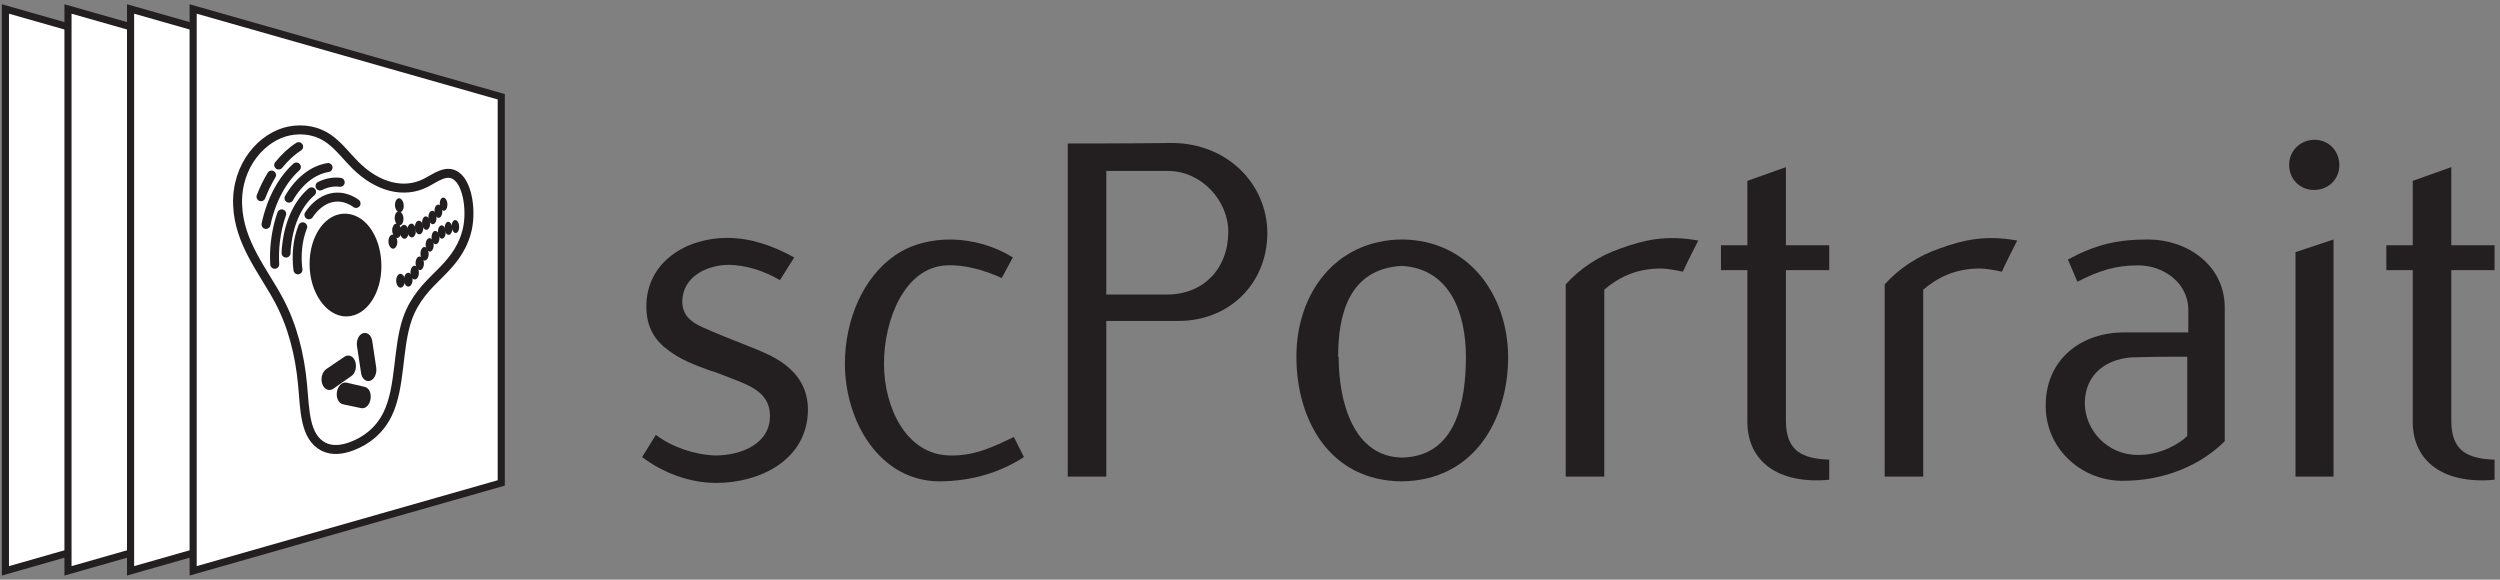 <?xml version="1.0" encoding="UTF-8"?>
<svg id="Layer_2" xmlns="http://www.w3.org/2000/svg" viewBox="0 0 189.37 43.91">
  <rect x="0" y="0" width="189.37" height="43.91" fill="#808080" stroke="none"/>
  <defs>
    <style>
      .cls-1, .cls-2, .cls-3 {
        fill: #231f20;
      }

      .cls-4 {
        stroke-linecap: round;
      }

      .cls-4, .cls-5 {
        fill: none;
      }

      .cls-4, .cls-5, .cls-6, .cls-2, .cls-3 {
        stroke: #231f20;
        stroke-miterlimit: 10;
      }

      .cls-4, .cls-5, .cls-3 {
        stroke-width: .68px;
      }

      .cls-6 {
        fill: #fff;
        stroke-width: .54px;
      }

      .cls-2 {
        stroke-width: .34px;
      }
    </style>
  </defs>
  <g>
    <path class="cls-1" d="M48.64,34.62l1.04-1.68c1.2.92,2.96,1.52,4.52,1.56,1.92,0,4.2-.88,4.12-3.08-.04-1.72-1.6-2.24-2.92-2.76-.52-.2-1.08-.44-1.64-.6-1.08-.4-2.2-.8-3.12-1.52-.96-.68-1.68-1.68-1.68-3.32,0-3.36,3-5.2,6.12-5.2,1.8,0,3.48.6,5.08,1.48l-1.08,1.72c-1.32-.76-2.56-1.12-3.84-1.16-1.68,0-3.52.88-3.56,2.76,0,1,.6,1.56,1.52,1.96.88.4,2.08.88,3.2,1.32,1.08.44,2.2.84,3.12,1.56.96.76,1.68,1.8,1.68,3.4-.04,3.76-3.6,5.52-6.96,5.52-2.04,0-4.08-.8-5.6-1.96Z"/>
    <path class="cls-1" d="M64,27.54c0-3.28,1.36-6.52,3.8-8.2,2.44-1.68,6.16-1.56,8.92.16l-.84,1.56c-1.2-.56-2.84-1.04-4.2-.96-3.16.16-4.72,4.12-4.72,7.44s1.68,6.92,5,6.96c1.88.04,3.24-.64,4.84-1.4l.76,1.52c-1.72,1.12-3.88,1.84-6.44,1.84-4.48-.04-7.12-4.52-7.12-8.92Z"/>
    <path class="cls-1" d="M83.8,36.1h-2.92V10.87s4.76,0,7.96-.04c4.04.04,7.12,3,7.16,6.8,0,3.84-2.88,6.68-6.72,6.68h-5.48v11.8ZM88.48,12.95h-4.68v9.36h4.6c2.76,0,4.64-1.96,4.64-4.76,0-2.36-2.04-4.6-4.56-4.6Z"/>
    <path class="cls-1" d="M106.2,18.14c5.04.04,8,4.16,8.04,8.88,0,4.84-2.64,9.4-8.08,9.44-5.4-.04-7.96-4.6-7.96-9.44s3-8.84,8-8.88ZM101.4,27.02c0,3.36,1.08,7.6,4.84,7.64,4.08-.12,4.8-4.28,4.8-7.64,0-3.16-1.12-6.68-4.88-6.88-4,.24-4.8,3.72-4.8,6.88h.04Z"/>
    <path class="cls-1" d="M125.8,20.34c-1.92,0-3.24.72-4.28,1.6v14.16h-2.92v-14.56c1.08-1.2,2.52-2.16,4.16-2.72,1.76-.64,3.44-1.04,5.88-.6-.36.72-.84,1.64-1.16,2.36-.56-.12-1.24-.24-1.64-.24h-.04Z"/>
    <path class="cls-1" d="M130.36,20.46v-1.88h2v-4.88l2.92-1.04v5.92h3.28v1.88h-3.28v11.4c0,2.32,1.24,2.88,3.28,2.96v1.52c-3.88.36-6.2-1.4-6.2-4.4v-11.48h-2Z"/>
    <path class="cls-1" d="M149.96,20.34c-1.92,0-3.24.72-4.28,1.6v14.16h-2.92v-14.56c1.08-1.2,2.52-2.16,4.16-2.72,1.76-.64,3.44-1.04,5.88-.6-.36.72-.84,1.64-1.16,2.36-.56-.12-1.24-.24-1.64-.24h-.04Z"/>
    <path class="cls-1" d="M160.64,36.42c-3.16-.08-5.76-2.6-5.68-5.8.04-3.4,2.68-5.48,6.04-5.44h4.76v-1.72c0-2-1.84-3.36-3.8-3.36-1.76,0-3.04.44-4.6,1.24l-.72-1.68c2.08-1.12,3.68-1.52,6.08-1.52,2.92,0,5.8,1.92,5.8,5.16v10.12c-1.68,1.68-4.4,3.04-7.88,3ZM165.68,27.02c-.92,0-2.4,0-3.84.04-2.24,0-3.92,1.28-3.92,3.48,0,2,1.68,3.92,4,3.92,1.68.04,3.24-.88,3.76-1.44v-6Z"/>
    <path class="cls-1" d="M173.4,12.47c0-1.04.84-1.88,1.92-1.88s1.88.84,1.88,1.92-.84,1.88-1.92,1.88-1.88-.84-1.88-1.88v-.04ZM173.88,19.1l2.88-.96v17.96h-2.88v-17Z"/>
    <path class="cls-1" d="M180.76,20.46v-1.88h2v-4.88l2.92-1.04v5.92h3.28v1.88h-3.28v11.4c0,2.32,1.24,2.88,3.28,2.96v1.52c-3.88.36-6.2-1.4-6.2-4.4v-11.48h-2Z"/>
  </g>
  <g>
    <polygon class="cls-6" points="23.74 36.58 .41 43.24 .41 .68 23.74 7.33 23.74 36.58"/>
    <polygon class="cls-6" points="28.49 36.58 5.15 43.24 5.15 .68 28.49 7.33 28.49 36.58"/>
    <polygon class="cls-6" points="33.23 36.58 9.89 43.24 9.89 .68 33.23 7.33 33.23 36.58"/>
    <g>
      <polygon class="cls-6" points="37.97 36.58 14.63 43.24 14.63 .68 37.97 7.33 37.97 36.58"/>
      <g>
        <path class="cls-5" d="M21.14,22.77c-1.19-2.24-3.03-4.36-3.14-7.23-.12-3.03,1.89-5.22,3.91-5.62,1.03-.2,2.12-.05,3.06.64.72.52,1.32,1.33,1.96,1.96,1.69,1.68,3.68,2.15,5.28,1.35.8-.4,1.62-1.1,2.38-.52.89.67,1.15,2.83.75,4.25-.4,1.45-1.26,2.37-2.11,3.21s-1.83,1.8-2.37,3.34c-.77,2.21-.49,5.14-1.5,7.22-.63,1.29-1.66,2.03-2.69,2.42-.71.27-1.48.39-2.16.05-1.44-.74-1.41-2.77-1.59-4.69-.21-2.3-.77-4.49-1.79-6.4Z"/>
        <path class="cls-2" d="M26.51,28.35l-1.35.95c-.23.17-.5.03-.6-.31h0c-.1-.34.02-.74.26-.9l1.37-.93c.23-.15.48-.01.57.32h0c.09.33-.02.72-.24.87Z"/>
        <path class="cls-2" d="M27.4,30.75l-1.38-.29c-.24-.05-.39-.39-.33-.75h0c.06-.36.3-.61.53-.56l1.37.32c.23.05.37.38.31.73h0c-.05.35-.28.6-.51.55Z"/>
        <path class="cls-2" d="M27.52,28.23l-.31-2.03c-.05-.35.09-.7.32-.79h0c.23-.09.45.11.5.45l.3,2.01c.05.34-.09.69-.31.8h0c-.22.1-.45-.09-.5-.43Z"/>
        <path class="cls-3" d="M28.55,20.16c0,1.89-1,3.44-2.29,3.47s-2.47-1.6-2.47-3.63,1.13-3.59,2.47-3.47,2.29,1.74,2.29,3.63Z"/>
        <g>
          <path class="cls-4" d="M21.11,12.5c.46-.57.96-1.04,1.51-1.39"/>
          <path class="cls-4" d="M19.77,14.9c.23-.6.5-1.14.8-1.64"/>
          <path class="cls-4" d="M20.15,17c.4-1.88,1.24-3.39,2.3-4.35"/>
          <path class="cls-4" d="M21.89,15.01c.75-1.3,1.81-2.13,2.96-2.32"/>
          <path class="cls-4" d="M20.81,20.02c-.03-.56-.02-1.13.05-1.71.09-.76.25-1.47.48-2.11"/>
          <path class="cls-4" d="M21.67,19.17c0-.21.02-.42.05-.63.2-1.78.92-3.2,1.88-4.01"/>
          <path class="cls-4" d="M24.24,14.09c.48-.24,1-.35,1.53-.28"/>
          <path class="cls-4" d="M22.57,20.44c-.07-.54-.08-1.11-.02-1.68s.19-1.1.38-1.58"/>
          <path class="cls-4" d="M23.4,16.27c.73-1.09,1.8-1.59,2.88-1.22.24.08.47.2.69.36"/>
        </g>
        <g>
          <path class="cls-1" d="M33.87,15.31c.06.26-.01.54-.16.63s-.32-.06-.38-.32.01-.55.16-.63.32.06.38.32Z"/>
          <path class="cls-1" d="M33.49,15.89c.05.27-.05.54-.2.6s-.33-.11-.37-.38.05-.54.21-.6.32.12.37.39Z"/>
          <path class="cls-1" d="M33.06,16.42c.03.28-.08.53-.24.56s-.32-.16-.36-.44.08-.53.25-.57.32.17.35.44Z"/>
          <path class="cls-1" d="M32.58,16.89c.01.28-.11.52-.28.52s-.32-.22-.33-.5.11-.52.28-.52.32.22.33.5Z"/>
          <path class="cls-1" d="M32.06,17.28c0,.28-.15.49-.32.47s-.31-.27-.31-.56.15-.5.33-.47.31.28.3.56Z"/>
          <path class="cls-1" d="M31.5,17.57c-.03.28-.19.46-.37.4s-.3-.34-.27-.62.2-.46.37-.4.29.34.26.62Z"/>
          <path class="cls-1" d="M30.93,17.75c-.06.27-.24.41-.41.3s-.27-.41-.21-.68.24-.41.42-.3.26.41.21.68Z"/>
          <path class="cls-1" d="M30.35,17.77c-.09.25-.29.32-.45.17s-.22-.49-.13-.74.3-.32.46-.16.21.48.13.73Z"/>
        </g>
        <g>
          <path class="cls-1" d="M30.54,15.33c.09.26.03.58-.13.7s-.36.01-.45-.25-.03-.58.13-.71.36,0,.45.26Z"/>
          <path class="cls-1" d="M30.55,16.43c.05.29-.05.57-.23.63s-.36-.12-.41-.41.06-.57.23-.63.36.13.41.41Z"/>
          <path class="cls-1" d="M30.39,17.48c0,.29-.14.53-.32.52s-.34-.25-.35-.54.14-.53.32-.52.34.25.34.54Z"/>
          <path class="cls-1" d="M30.09,18.44c-.04.28-.22.46-.4.38s-.3-.37-.26-.65.22-.46.4-.38.3.37.26.65Z"/>
        </g>
        <g>
          <path class="cls-1" d="M34.78,17.19c0,.27-.13.48-.28.46s-.29-.25-.29-.52.13-.48.29-.46.28.25.28.52Z"/>
          <path class="cls-1" d="M34.26,17.32c0,.27-.13.48-.29.47s-.29-.25-.29-.52.13-.49.29-.47.29.25.29.52Z"/>
          <path class="cls-1" d="M33.76,17.6c0,.27-.13.49-.29.48s-.3-.25-.3-.53.13-.49.3-.48.29.25.29.53Z"/>
          <path class="cls-1" d="M33.29,18.02c0,.28-.13.49-.3.48s-.3-.25-.3-.53.14-.5.3-.48.3.25.3.53Z"/>
          <path class="cls-1" d="M32.85,18.57c0,.28-.14.5-.3.49s-.31-.25-.31-.53.14-.5.31-.49.3.25.3.53Z"/>
          <path class="cls-1" d="M32.47,19.24c0,.28-.14.5-.31.5s-.31-.24-.31-.53.14-.51.31-.5.31.25.31.53Z"/>
          <path class="cls-1" d="M32.11,19.96c0,.28-.14.51-.31.5s-.32-.24-.32-.53.14-.51.32-.5.31.24.31.53Z"/>
          <path class="cls-1" d="M31.73,20.66c0,.29-.14.51-.32.51s-.32-.24-.32-.53.14-.52.32-.51.32.24.32.53Z"/>
          <path class="cls-1" d="M31.25,21.19c0,.29-.14.52-.32.52s-.33-.24-.33-.53.15-.52.33-.52.32.24.32.53Z"/>
          <path class="cls-1" d="M30.67,21.27c0,.29-.15.52-.33.52s-.33-.24-.33-.53.15-.53.33-.52.33.24.33.53Z"/>
        </g>
      </g>
    </g>
  </g>
</svg>